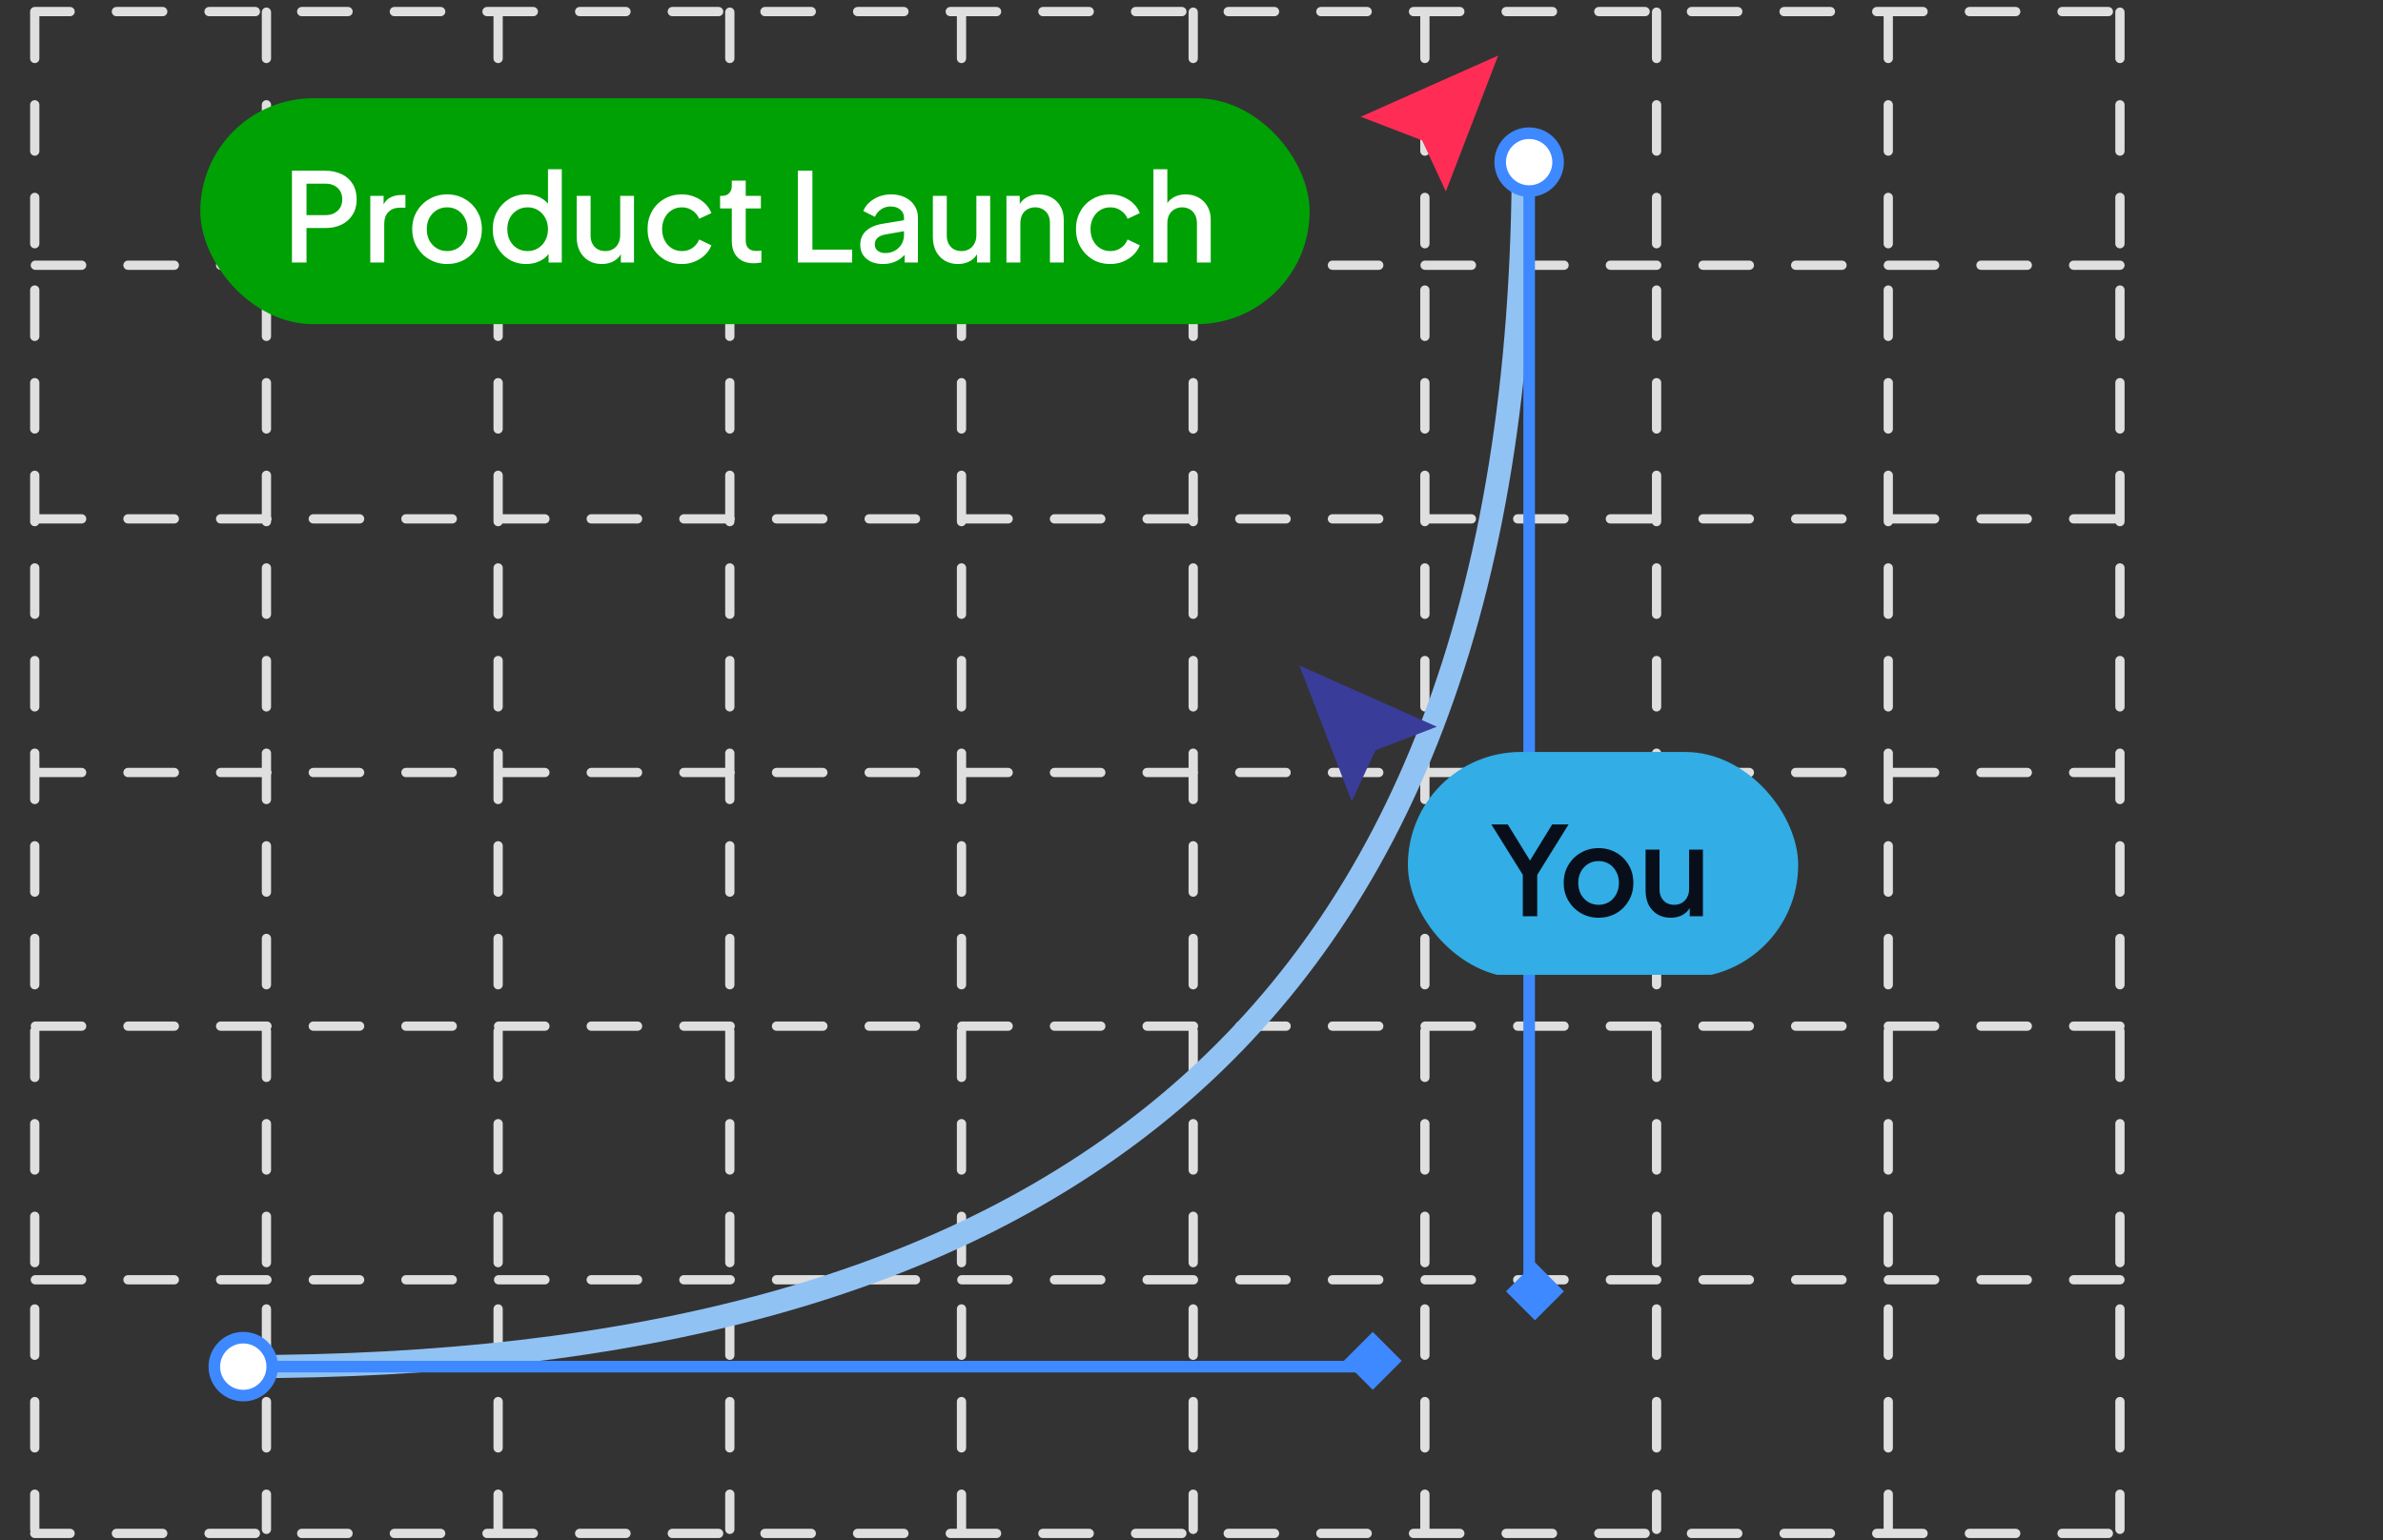 <svg width="232" height="150" viewBox="0 0 232 150" fill="none" xmlns="http://www.w3.org/2000/svg">
<rect x="0" y="0" width="232" height="150" fill="#333333" stroke="none"/>
<path d="M3.383 1.184L3.383 148.929M25.939 1.184V148.929M48.496 1.184V148.929M71.052 1.184V148.929M93.608 1.184V148.929M116.165 1.184V148.929M138.721 1.184V148.929M161.278 1.184V148.929M183.834 1.184V148.929M206.39 1.184V148.929M205.263 1.128L3.383 1.128M206.39 25.827H3.383M206.39 50.526H3.383M206.39 75.226H3.383M206.39 99.925H3.383M206.39 124.624H3.383M205.263 149.323H3.383" stroke="#DFDFDF" stroke-width="0.902" stroke-linecap="round" stroke-dasharray="4.51 4.51"/>
<path fill-rule="evenodd" clip-rule="evenodd" d="M145.856 5.41L140.763 18.639L138.557 13.898L138.431 13.661L132.477 11.369L145.856 5.41Z" fill="#FF2D55"/>
<path d="M23.684 133.083C99.248 133.083 148.308 102.744 148.308 15.226" stroke="#91C2F4" stroke-width="2.256"/>
<path d="M25.939 133.083H134.21" stroke="#3E89FF" stroke-width="1.128"/>
<path d="M23.685 135.902C25.242 135.902 26.504 134.64 26.504 133.083C26.504 131.526 25.242 130.263 23.685 130.263C22.128 130.263 20.865 131.526 20.865 133.083C20.865 134.64 22.128 135.902 23.685 135.902Z" fill="white" stroke="#3E89FF" stroke-width="1.128"/>
<path d="M133.646 129.699L136.465 132.519L133.646 135.338L130.826 132.519L133.646 129.699Z" fill="#3E89FF"/>
<path d="M148.873 18.045V126.316" stroke="#3E89FF" stroke-width="1.128"/>
<path d="M146.052 15.789C146.052 17.346 147.315 18.609 148.872 18.609C150.429 18.609 151.691 17.346 151.691 15.789C151.691 14.232 150.429 12.97 148.872 12.97C147.315 12.97 146.052 14.232 146.052 15.789Z" fill="white" stroke="#3E89FF" stroke-width="1.128"/>
<path d="M152.256 125.752L149.437 128.571L146.617 125.752L149.437 122.932L152.256 125.752Z" fill="#3E89FF"/>
<rect x="19.5" y="9.566" width="108" height="22" rx="11" fill="#00A105"/>
<path d="M28.424 25.566V16.626H31.676C32.276 16.626 32.804 16.738 33.26 16.962C33.724 17.178 34.084 17.498 34.34 17.922C34.596 18.338 34.724 18.838 34.724 19.422C34.724 19.998 34.592 20.494 34.328 20.91C34.072 21.326 33.716 21.646 33.26 21.87C32.804 22.094 32.276 22.206 31.676 22.206H29.84V25.566H28.424ZM29.84 20.946H31.712C32.032 20.946 32.312 20.882 32.552 20.754C32.792 20.626 32.98 20.45 33.116 20.226C33.252 19.994 33.32 19.722 33.32 19.41C33.32 19.098 33.252 18.83 33.116 18.606C32.98 18.374 32.792 18.198 32.552 18.078C32.312 17.95 32.032 17.886 31.712 17.886H29.84V20.946ZM36.05 25.566V19.074H37.346V20.382L37.226 20.19C37.37 19.766 37.602 19.462 37.922 19.278C38.242 19.086 38.626 18.99 39.074 18.99H39.47V20.226H38.906C38.458 20.226 38.094 20.366 37.814 20.646C37.542 20.918 37.406 21.31 37.406 21.822V25.566H36.05ZM43.529 25.71C42.906 25.71 42.334 25.562 41.813 25.266C41.301 24.97 40.894 24.566 40.59 24.054C40.285 23.542 40.133 22.962 40.133 22.314C40.133 21.658 40.285 21.078 40.59 20.574C40.894 20.062 41.301 19.662 41.813 19.374C42.325 19.078 42.898 18.93 43.529 18.93C44.169 18.93 44.742 19.078 45.245 19.374C45.758 19.662 46.161 20.062 46.458 20.574C46.761 21.078 46.913 21.658 46.913 22.314C46.913 22.97 46.761 23.554 46.458 24.066C46.154 24.578 45.745 24.982 45.233 25.278C44.721 25.566 44.154 25.71 43.529 25.71ZM43.529 24.45C43.913 24.45 44.254 24.358 44.55 24.174C44.846 23.99 45.078 23.738 45.245 23.418C45.422 23.09 45.51 22.722 45.51 22.314C45.51 21.906 45.422 21.542 45.245 21.222C45.078 20.902 44.846 20.65 44.55 20.466C44.254 20.282 43.913 20.19 43.529 20.19C43.154 20.19 42.813 20.282 42.51 20.466C42.214 20.65 41.977 20.902 41.801 21.222C41.633 21.542 41.55 21.906 41.55 22.314C41.55 22.722 41.633 23.09 41.801 23.418C41.977 23.738 42.214 23.99 42.51 24.174C42.813 24.358 43.154 24.45 43.529 24.45ZM51.237 25.71C50.613 25.71 50.053 25.562 49.557 25.266C49.069 24.962 48.681 24.554 48.393 24.042C48.113 23.53 47.973 22.954 47.973 22.314C47.973 21.674 48.117 21.098 48.405 20.586C48.693 20.074 49.081 19.67 49.569 19.374C50.057 19.078 50.609 18.93 51.225 18.93C51.745 18.93 52.205 19.034 52.605 19.242C53.005 19.45 53.321 19.738 53.553 20.106L53.349 20.418V16.482H54.693V25.566H53.409V24.246L53.565 24.498C53.341 24.89 53.021 25.19 52.605 25.398C52.189 25.606 51.733 25.71 51.237 25.71ZM51.369 24.45C51.745 24.45 52.081 24.358 52.377 24.174C52.681 23.99 52.917 23.738 53.085 23.418C53.261 23.09 53.349 22.722 53.349 22.314C53.349 21.906 53.261 21.542 53.085 21.222C52.917 20.902 52.681 20.65 52.377 20.466C52.081 20.282 51.745 20.19 51.369 20.19C50.993 20.19 50.653 20.282 50.349 20.466C50.045 20.65 49.809 20.902 49.641 21.222C49.473 21.542 49.389 21.906 49.389 22.314C49.389 22.722 49.473 23.09 49.641 23.418C49.809 23.738 50.041 23.99 50.337 24.174C50.641 24.358 50.985 24.45 51.369 24.45ZM58.592 25.71C58.104 25.71 57.676 25.602 57.308 25.386C56.94 25.162 56.652 24.854 56.444 24.462C56.244 24.062 56.144 23.602 56.144 23.082V19.074H57.5V22.962C57.5 23.258 57.56 23.518 57.68 23.742C57.8 23.966 57.968 24.142 58.184 24.27C58.4 24.39 58.648 24.45 58.928 24.45C59.216 24.45 59.468 24.386 59.684 24.258C59.9 24.13 60.068 23.95 60.188 23.718C60.316 23.486 60.38 23.214 60.38 22.902V19.074H61.724V25.566H60.44V24.294L60.584 24.462C60.432 24.862 60.18 25.17 59.828 25.386C59.476 25.602 59.064 25.71 58.592 25.71ZM66.392 25.71C65.744 25.71 65.168 25.562 64.664 25.266C64.168 24.962 63.772 24.554 63.476 24.042C63.188 23.53 63.044 22.95 63.044 22.302C63.044 21.662 63.188 21.086 63.476 20.574C63.764 20.062 64.16 19.662 64.664 19.374C65.168 19.078 65.744 18.93 66.392 18.93C66.832 18.93 67.244 19.01 67.628 19.17C68.012 19.322 68.344 19.534 68.624 19.806C68.912 20.078 69.124 20.394 69.26 20.754L68.072 21.306C67.936 20.97 67.716 20.702 67.412 20.502C67.116 20.294 66.776 20.19 66.392 20.19C66.024 20.19 65.692 20.282 65.396 20.466C65.108 20.642 64.88 20.894 64.712 21.222C64.544 21.542 64.46 21.906 64.46 22.314C64.46 22.722 64.544 23.09 64.712 23.418C64.88 23.738 65.108 23.99 65.396 24.174C65.692 24.358 66.024 24.45 66.392 24.45C66.784 24.45 67.124 24.35 67.412 24.15C67.708 23.942 67.928 23.666 68.072 23.322L69.26 23.886C69.132 24.23 68.924 24.542 68.636 24.822C68.356 25.094 68.024 25.31 67.64 25.47C67.256 25.63 66.84 25.71 66.392 25.71ZM73.393 25.638C72.713 25.638 72.185 25.446 71.809 25.062C71.433 24.678 71.245 24.138 71.245 23.442V20.298H70.105V19.074H70.285C70.589 19.074 70.825 18.986 70.993 18.81C71.161 18.634 71.245 18.394 71.245 18.09V17.586H72.601V19.074H74.077V20.298H72.601V23.382C72.601 23.606 72.637 23.798 72.709 23.958C72.781 24.11 72.897 24.23 73.057 24.318C73.217 24.398 73.425 24.438 73.681 24.438C73.745 24.438 73.817 24.434 73.897 24.426C73.977 24.418 74.053 24.41 74.125 24.402V25.566C74.013 25.582 73.889 25.598 73.753 25.614C73.617 25.63 73.497 25.638 73.393 25.638ZM77.678 25.566V16.626H79.094V24.306H82.958V25.566H77.678ZM85.959 25.71C85.519 25.71 85.131 25.634 84.795 25.482C84.467 25.322 84.211 25.106 84.027 24.834C83.843 24.554 83.751 24.226 83.751 23.85C83.751 23.498 83.827 23.182 83.979 22.902C84.139 22.622 84.383 22.386 84.711 22.194C85.039 22.002 85.451 21.866 85.947 21.786L88.203 21.414V22.482L86.211 22.83C85.851 22.894 85.587 23.01 85.419 23.178C85.251 23.338 85.167 23.546 85.167 23.802C85.167 24.05 85.259 24.254 85.443 24.414C85.635 24.566 85.879 24.642 86.175 24.642C86.543 24.642 86.863 24.562 87.135 24.402C87.415 24.242 87.631 24.03 87.783 23.766C87.935 23.494 88.011 23.194 88.011 22.866V21.198C88.011 20.878 87.891 20.618 87.651 20.418C87.419 20.21 87.107 20.106 86.715 20.106C86.355 20.106 86.039 20.202 85.767 20.394C85.503 20.578 85.307 20.818 85.179 21.114L84.051 20.55C84.171 20.23 84.367 19.95 84.639 19.71C84.911 19.462 85.227 19.27 85.587 19.134C85.955 18.998 86.343 18.93 86.751 18.93C87.263 18.93 87.715 19.026 88.107 19.218C88.507 19.41 88.815 19.678 89.031 20.022C89.255 20.358 89.367 20.75 89.367 21.198V25.566H88.071V24.39L88.347 24.426C88.195 24.69 87.999 24.918 87.759 25.11C87.527 25.302 87.259 25.45 86.955 25.554C86.659 25.658 86.327 25.71 85.959 25.71ZM93.268 25.71C92.78 25.71 92.352 25.602 91.984 25.386C91.616 25.162 91.328 24.854 91.12 24.462C90.92 24.062 90.82 23.602 90.82 23.082V19.074H92.176V22.962C92.176 23.258 92.236 23.518 92.356 23.742C92.476 23.966 92.644 24.142 92.86 24.27C93.076 24.39 93.324 24.45 93.604 24.45C93.892 24.45 94.144 24.386 94.36 24.258C94.576 24.13 94.744 23.95 94.864 23.718C94.992 23.486 95.056 23.214 95.056 22.902V19.074H96.4V25.566H95.116V24.294L95.26 24.462C95.108 24.862 94.856 25.17 94.504 25.386C94.152 25.602 93.74 25.71 93.268 25.71ZM97.983 25.566V19.074H99.279V20.346L99.123 20.178C99.283 19.77 99.539 19.462 99.891 19.254C100.243 19.038 100.651 18.93 101.115 18.93C101.595 18.93 102.019 19.034 102.387 19.242C102.755 19.45 103.043 19.738 103.251 20.106C103.459 20.474 103.563 20.898 103.563 21.378V25.566H102.219V21.738C102.219 21.41 102.159 21.134 102.039 20.91C101.919 20.678 101.747 20.502 101.523 20.382C101.307 20.254 101.059 20.19 100.779 20.19C100.499 20.19 100.247 20.254 100.023 20.382C99.807 20.502 99.639 20.678 99.519 20.91C99.399 21.142 99.339 21.418 99.339 21.738V25.566H97.983ZM108.099 25.71C107.451 25.71 106.875 25.562 106.371 25.266C105.875 24.962 105.479 24.554 105.183 24.042C104.895 23.53 104.751 22.95 104.751 22.302C104.751 21.662 104.895 21.086 105.183 20.574C105.471 20.062 105.867 19.662 106.371 19.374C106.875 19.078 107.451 18.93 108.099 18.93C108.539 18.93 108.951 19.01 109.335 19.17C109.719 19.322 110.051 19.534 110.331 19.806C110.619 20.078 110.831 20.394 110.967 20.754L109.779 21.306C109.643 20.97 109.423 20.702 109.119 20.502C108.823 20.294 108.483 20.19 108.099 20.19C107.731 20.19 107.399 20.282 107.103 20.466C106.815 20.642 106.587 20.894 106.419 21.222C106.251 21.542 106.167 21.906 106.167 22.314C106.167 22.722 106.251 23.09 106.419 23.418C106.587 23.738 106.815 23.99 107.103 24.174C107.399 24.358 107.731 24.45 108.099 24.45C108.491 24.45 108.831 24.35 109.119 24.15C109.415 23.942 109.635 23.666 109.779 23.322L110.967 23.886C110.839 24.23 110.631 24.542 110.343 24.822C110.063 25.094 109.731 25.31 109.347 25.47C108.963 25.63 108.547 25.71 108.099 25.71ZM112.292 25.566V16.482H113.648V20.346L113.432 20.178C113.592 19.77 113.848 19.462 114.2 19.254C114.552 19.038 114.96 18.93 115.424 18.93C115.904 18.93 116.328 19.034 116.696 19.242C117.064 19.45 117.352 19.738 117.56 20.106C117.768 20.474 117.872 20.894 117.872 21.366V25.566H116.528V21.738C116.528 21.41 116.464 21.134 116.336 20.91C116.216 20.678 116.048 20.502 115.832 20.382C115.616 20.254 115.368 20.19 115.088 20.19C114.816 20.19 114.568 20.254 114.344 20.382C114.128 20.502 113.956 20.678 113.828 20.91C113.708 21.142 113.648 21.418 113.648 21.738V25.566H112.292Z" fill="white"/>
<g clip-path="url(#clip0_9476_1651)">
<rect x="137.064" y="73.226" width="38" height="22" rx="11" fill="#32ADE6"/>
<path d="M148.256 89.226V85.194L145.196 80.286H146.792L149.24 84.258H148.676L151.112 80.286H152.708L149.66 85.194V89.226H148.256ZM155.633 89.37C155.009 89.37 154.437 89.222 153.917 88.926C153.405 88.63 152.997 88.226 152.693 87.714C152.389 87.202 152.237 86.622 152.237 85.974C152.237 85.318 152.389 84.738 152.693 84.234C152.997 83.722 153.405 83.322 153.917 83.034C154.429 82.738 155.001 82.59 155.633 82.59C156.273 82.59 156.845 82.738 157.349 83.034C157.861 83.322 158.265 83.722 158.561 84.234C158.865 84.738 159.017 85.318 159.017 85.974C159.017 86.63 158.865 87.214 158.561 87.726C158.257 88.238 157.849 88.642 157.337 88.938C156.825 89.226 156.257 89.37 155.633 89.37ZM155.633 88.11C156.017 88.11 156.357 88.018 156.653 87.834C156.949 87.65 157.181 87.398 157.349 87.078C157.525 86.75 157.613 86.382 157.613 85.974C157.613 85.566 157.525 85.202 157.349 84.882C157.181 84.562 156.949 84.31 156.653 84.126C156.357 83.942 156.017 83.85 155.633 83.85C155.257 83.85 154.917 83.942 154.613 84.126C154.317 84.31 154.081 84.562 153.905 84.882C153.737 85.202 153.653 85.566 153.653 85.974C153.653 86.382 153.737 86.75 153.905 87.078C154.081 87.398 154.317 87.65 154.613 87.834C154.917 88.018 155.257 88.11 155.633 88.11ZM162.657 89.37C162.169 89.37 161.741 89.262 161.373 89.046C161.005 88.822 160.717 88.514 160.509 88.122C160.309 87.722 160.209 87.262 160.209 86.742V82.734H161.565V86.622C161.565 86.918 161.625 87.178 161.745 87.402C161.865 87.626 162.033 87.802 162.249 87.93C162.465 88.05 162.713 88.11 162.993 88.11C163.281 88.11 163.533 88.046 163.749 87.918C163.965 87.79 164.133 87.61 164.253 87.378C164.381 87.146 164.445 86.874 164.445 86.562V82.734H165.789V89.226H164.505V87.954L164.649 88.122C164.497 88.522 164.245 88.83 163.893 89.046C163.541 89.262 163.129 89.37 162.657 89.37Z" fill="#080F1A"/>
<path fill-rule="evenodd" clip-rule="evenodd" d="M126.506 64.808L131.598 78.037L133.804 73.297L133.93 73.06L139.885 70.767L126.506 64.808Z" fill="#3A3C99"/>
</g>
<defs>
<clipPath id="clip0_9476_1651">
<rect width="49.624" height="33.835" fill="white" transform="translate(126.506 61.092)"/>
</clipPath>
</defs>
</svg>

